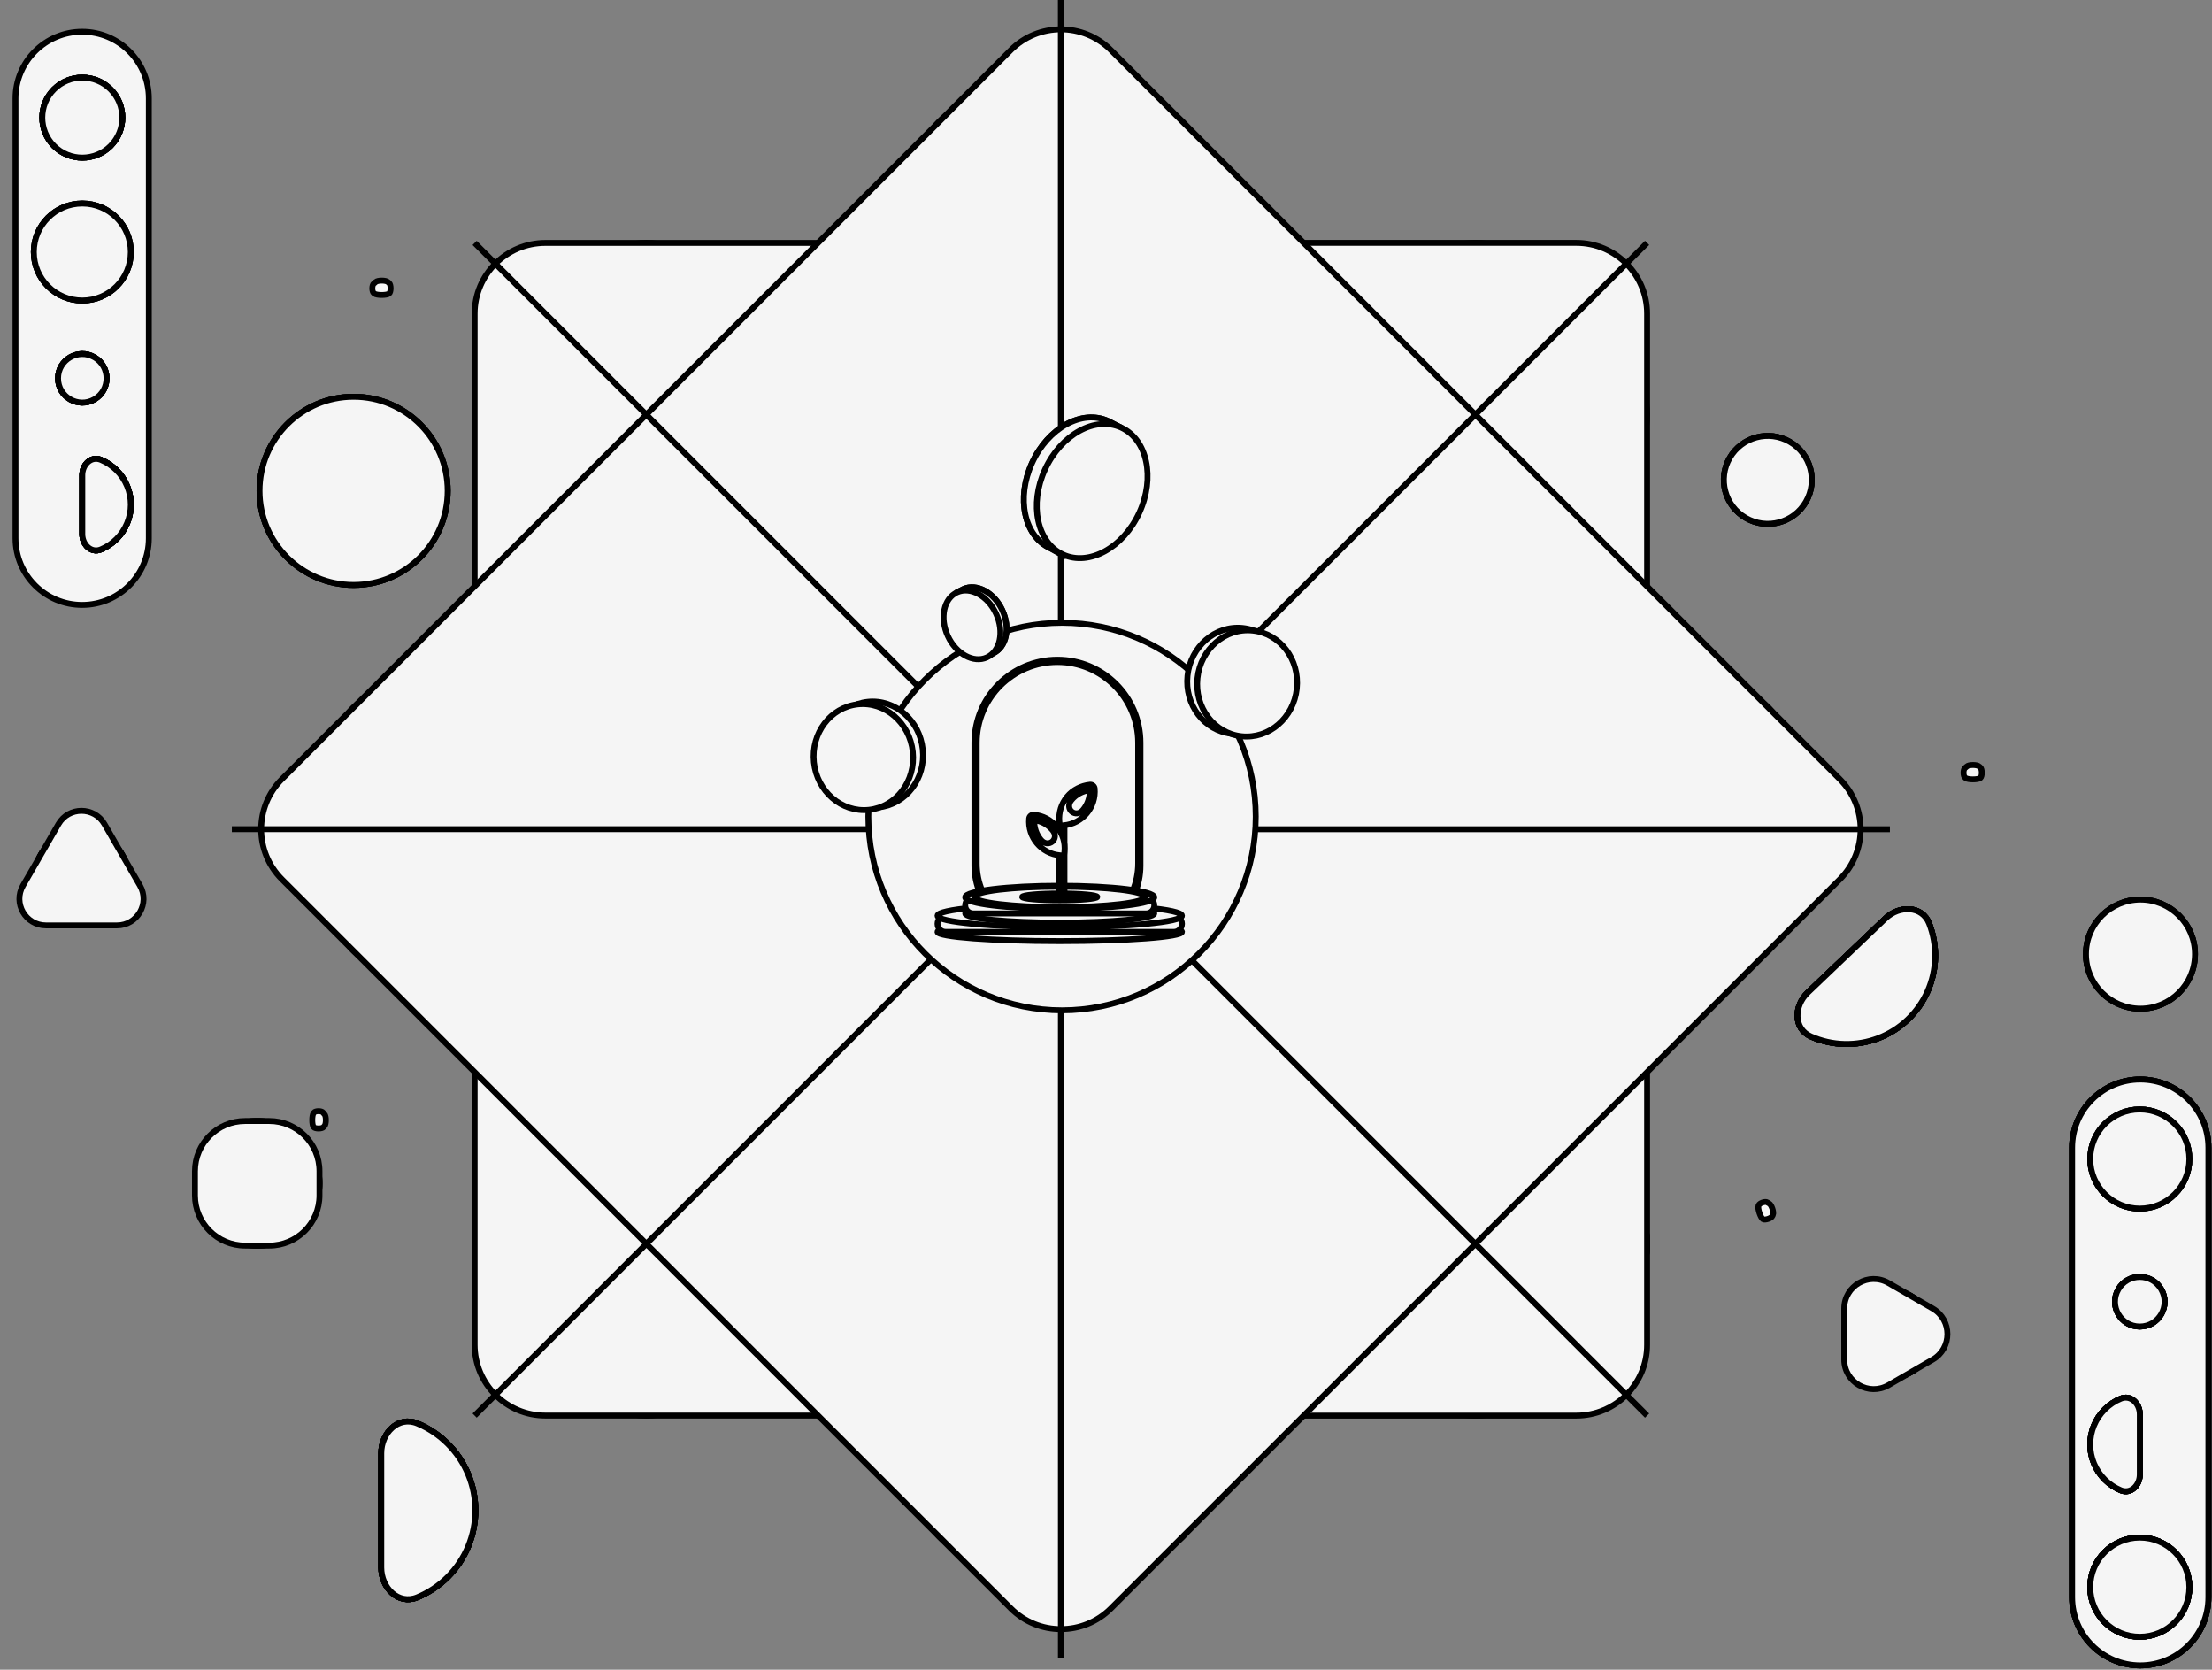 <svg xmlns="http://www.w3.org/2000/svg" width="750" height="566" fill="none" viewBox="0 0 750 566"><rect x="0" y="0" width="750" height="566" fill="#808080" stroke="none"/><path fill="#F5F5F5" stroke="#000" stroke-linejoin="round" stroke-width="2" d="M725.747 341.913C735.955 341.913 744.231 333.637 744.231 323.428C744.231 313.22 735.955 304.944 725.747 304.944C715.538 304.944 707.262 313.22 707.262 323.428C707.262 333.637 715.538 341.913 725.747 341.913Z"/><path fill="#F5F5F5" stroke="#000" stroke-linejoin="round" stroke-width="2" d="M725.747 341.913C735.955 341.913 744.231 333.637 744.231 323.428C744.231 313.22 735.955 304.944 725.747 304.944C715.538 304.944 707.262 313.22 707.262 323.428C707.262 333.637 715.538 341.913 725.747 341.913Z"/><path fill="#F5F5F5" stroke="#000" stroke-linejoin="round" stroke-width="2" d="M725.747 341.913C735.955 341.913 744.231 333.637 744.231 323.428C744.231 313.22 735.955 304.944 725.747 304.944C715.538 304.944 707.262 313.22 707.262 323.428C707.262 333.637 715.538 341.913 725.747 341.913Z"/><path fill="#F5F5F5" stroke="#000" stroke-linejoin="round" stroke-width="2" d="M639.305 311.321C644.011 306.83 651.751 307.002 654.099 313.069C655.52 316.743 656.205 320.66 656.113 324.598C656.021 328.536 655.154 332.417 653.562 336.02C651.97 339.623 649.684 342.876 646.833 345.595C643.984 348.315 640.626 350.446 636.953 351.868C633.28 353.289 629.362 353.974 625.425 353.882C621.487 353.79 617.605 352.923 614.004 351.33C608.054 348.701 608.243 340.961 612.949 336.47L626.127 323.896L639.305 311.321Z"/><path fill="#F5F5F5" stroke="#000" stroke-linejoin="round" stroke-width="2" d="M639.305 311.321C644.011 306.83 651.751 307.002 654.099 313.069C655.52 316.743 656.205 320.66 656.113 324.598C656.021 328.536 655.154 332.417 653.562 336.02C651.97 339.623 649.684 342.876 646.833 345.595C643.984 348.315 640.626 350.446 636.953 351.868C633.28 353.289 629.362 353.974 625.425 353.882C621.487 353.79 617.605 352.923 614.004 351.33C608.054 348.701 608.243 340.961 612.949 336.47L626.127 323.896L639.305 311.321Z"/><path fill="#F5F5F5" stroke="#000" stroke-linejoin="round" stroke-width="2" d="M639.305 311.321C644.011 306.83 651.751 307.002 654.099 313.069C655.52 316.743 656.205 320.66 656.113 324.598C656.021 328.536 655.154 332.417 653.562 336.02C651.97 339.623 649.684 342.876 646.833 345.595C643.984 348.315 640.626 350.446 636.953 351.868C633.28 353.289 629.362 353.974 625.425 353.882C621.487 353.79 617.605 352.923 614.004 351.33C608.054 348.701 608.243 340.961 612.949 336.47L626.127 323.896L639.305 311.321Z"/><path fill="#F5F5F5" stroke="#000" stroke-linejoin="round" stroke-width="2" d="M639.305 311.321C644.011 306.83 651.751 307.002 654.099 313.069C655.52 316.743 656.205 320.66 656.113 324.598C656.021 328.536 655.154 332.417 653.562 336.02C651.97 339.623 649.684 342.876 646.833 345.595C643.984 348.315 640.626 350.446 636.953 351.868C633.28 353.289 629.362 353.974 625.425 353.882C621.487 353.79 617.605 352.923 614.004 351.33C608.054 348.701 608.243 340.961 612.949 336.47L626.127 323.896L639.305 311.321Z"/><path fill="#F5F5F5" stroke="#000" stroke-linejoin="round" stroke-width="2" d="M639.305 311.321C644.011 306.83 651.751 307.002 654.099 313.069C655.52 316.743 656.205 320.66 656.113 324.598C656.021 328.536 655.154 332.417 653.562 336.02C651.97 339.623 649.684 342.876 646.833 345.595C643.984 348.315 640.626 350.446 636.953 351.868C633.28 353.289 629.362 353.974 625.425 353.882C621.487 353.79 617.605 352.923 614.004 351.33C608.054 348.701 608.243 340.961 612.949 336.47L626.127 323.896L639.305 311.321Z"/><path fill="#F5F5F5" stroke="#000" stroke-linejoin="round" stroke-width="2" d="M639.305 311.321C644.011 306.83 651.751 307.002 654.099 313.069C655.52 316.743 656.205 320.66 656.113 324.598C656.021 328.536 655.154 332.417 653.562 336.02C651.97 339.623 649.684 342.876 646.833 345.595C643.984 348.315 640.626 350.446 636.953 351.868C633.28 353.289 629.362 353.974 625.425 353.882C621.487 353.79 617.605 352.923 614.004 351.33C608.054 348.701 608.243 340.961 612.949 336.47L626.127 323.896L639.305 311.321Z"/><path fill="#F5F5F5" stroke="#000" stroke-linejoin="round" stroke-width="2" d="M591.936 175.574C599.064 179.689 608.179 177.247 612.294 170.119C616.41 162.991 613.967 153.877 606.839 149.761C599.711 145.646 590.597 148.088 586.481 155.216C582.366 162.344 584.808 171.459 591.936 175.574Z"/><path fill="#F5F5F5" stroke="#000" stroke-linejoin="round" stroke-width="2" d="M591.936 175.574C599.064 179.689 608.179 177.247 612.294 170.119C616.41 162.991 613.967 153.877 606.839 149.761C599.711 145.646 590.597 148.088 586.481 155.216C582.366 162.344 584.808 171.459 591.936 175.574Z"/><path fill="#F5F5F5" stroke="#000" stroke-linejoin="round" stroke-width="2" d="M591.936 175.574C599.064 179.689 608.179 177.247 612.294 170.119C616.41 162.991 613.967 153.877 606.839 149.761C599.711 145.646 590.597 148.088 586.481 155.216C582.366 162.344 584.808 171.459 591.936 175.574Z"/><path fill="#F5F5F5" stroke="#000" stroke-linejoin="round" stroke-width="2" d="M647.798 439.237C657.796 445.009 657.796 459.44 647.798 465.212C637.8 470.984 625.303 463.769 625.303 452.224C625.303 440.68 637.8 433.465 647.798 439.237Z"/><path fill="#F5F5F5" stroke="#000" stroke-linejoin="round" stroke-width="2" d="M647.798 439.237C657.796 445.009 657.796 459.44 647.798 465.212C637.8 470.984 625.303 463.769 625.303 452.224C625.303 440.68 637.8 433.465 647.798 439.237Z"/><path fill="#F5F5F5" stroke="#000" stroke-linejoin="round" stroke-width="2" d="M647.798 439.237C657.796 445.009 657.796 459.44 647.798 465.212C637.8 470.984 625.303 463.769 625.303 452.224C625.303 440.68 637.8 433.465 647.798 439.237Z"/><path fill="#F5F5F5" stroke="#000" stroke-linejoin="round" stroke-width="2" d="M655.293 443.564C661.96 447.413 661.96 457.036 655.293 460.885L640.303 469.539C633.636 473.388 625.303 468.577 625.303 460.879V443.57C625.303 435.872 633.636 431.061 640.303 434.91L655.293 443.564Z"/><path fill="#F5F5F5" stroke="#000" stroke-linejoin="round" stroke-width="2" d="M50.461 182.449V33.363C50.461 20.879 40.34 10.759 27.856 10.759C15.372 10.759 5.252 20.879 5.252 33.363V182.449C5.252 194.932 15.372 205.053 27.856 205.053C40.34 205.053 50.461 194.932 50.461 182.449Z"/><path fill="#F5F5F5" stroke="#000" stroke-linejoin="round" stroke-width="2" d="M18.312 30.28C13.015 35.577 13.015 44.165 18.312 49.462C23.609 54.759 32.197 54.759 37.494 49.462C42.791 44.165 42.791 35.577 37.494 30.28C32.197 24.983 23.609 24.983 18.312 30.28Z"/><path fill="#F5F5F5" stroke="#000" stroke-linejoin="round" stroke-width="2" d="M18.312 30.28C13.015 35.577 13.015 44.165 18.312 49.462C23.609 54.759 32.197 54.759 37.494 49.462C42.791 44.165 42.791 35.577 37.494 30.28C32.197 24.983 23.609 24.983 18.312 30.28Z"/><path fill="#F5F5F5" stroke="#000" stroke-linejoin="round" stroke-width="2" d="M18.312 30.28C13.015 35.577 13.015 44.165 18.312 49.462C23.609 54.759 32.197 54.759 37.494 49.462C42.791 44.165 42.791 35.577 37.494 30.28C32.197 24.983 23.609 24.983 18.312 30.28Z"/><path fill="#F5F5F5" stroke="#000" stroke-linejoin="round" stroke-width="2" d="M18.312 30.28C13.015 35.577 13.015 44.165 18.312 49.462C23.609 54.759 32.197 54.759 37.494 49.462C42.791 44.165 42.791 35.577 37.494 30.28C32.197 24.983 23.609 24.983 18.312 30.28Z"/><path fill="#F5F5F5" stroke="#000" stroke-linejoin="round" stroke-width="2" d="M27.904 101.868C36.984 101.868 44.346 94.506 44.346 85.425C44.346 76.344 36.984 68.982 27.904 68.982C18.823 68.982 11.461 76.344 11.461 85.425C11.461 94.506 18.823 101.868 27.904 101.868Z"/><path fill="#F5F5F5" stroke="#000" stroke-linejoin="round" stroke-width="2" d="M27.904 101.868C36.984 101.868 44.346 94.506 44.346 85.425C44.346 76.344 36.984 68.982 27.904 68.982C18.823 68.982 11.461 76.344 11.461 85.425C11.461 94.506 18.823 101.868 27.904 101.868Z"/><path fill="#F5F5F5" stroke="#000" stroke-linejoin="round" stroke-width="2" d="M27.904 101.868C36.984 101.868 44.346 94.506 44.346 85.425C44.346 76.344 36.984 68.982 27.904 68.982C18.823 68.982 11.461 76.344 11.461 85.425C11.461 94.506 18.823 101.868 27.904 101.868Z"/><path fill="#F5F5F5" stroke="#000" stroke-linejoin="round" stroke-width="2" d="M32.014 121.122C37.495 124.286 37.495 132.197 32.014 135.361C26.533 138.525 19.682 134.57 19.682 128.241C19.682 121.913 26.533 117.957 32.014 121.122Z"/><path fill="#F5F5F5" stroke="#000" stroke-linejoin="round" stroke-width="2" d="M32.014 121.122C37.495 124.286 37.495 132.197 32.014 135.361C26.533 138.525 19.682 134.57 19.682 128.241C19.682 121.913 26.533 117.957 32.014 121.122Z"/><path fill="#F5F5F5" stroke="#000" stroke-linejoin="round" stroke-width="2" d="M32.014 121.122C37.495 124.286 37.495 132.197 32.014 135.361C26.533 138.525 19.682 134.57 19.682 128.241C19.682 121.913 26.533 117.957 32.014 121.122Z"/><path fill="#F5F5F5" stroke="#000" stroke-linejoin="round" stroke-width="2" d="M32.014 121.122C37.495 124.286 37.495 132.197 32.014 135.361C26.533 138.525 19.682 134.57 19.682 128.241C19.682 121.913 26.533 117.957 32.014 121.122Z"/><path fill="#F5F5F5" stroke="#000" stroke-linejoin="round" stroke-width="2" d="M27.904 161.072C27.904 157.506 30.902 154.502 34.196 155.868C36.191 156.694 38.004 157.904 39.531 159.432C41.057 160.958 42.269 162.771 43.095 164.766C43.921 166.761 44.346 168.899 44.346 171.059C44.346 173.217 43.921 175.356 43.095 177.35C42.269 179.345 41.057 181.158 39.531 182.684C38.004 184.212 36.191 185.422 34.196 186.25C30.901 187.613 27.904 184.61 27.904 181.044V171.059V161.072Z"/><path fill="#F5F5F5" stroke="#000" stroke-linejoin="round" stroke-width="2" d="M27.904 161.072C27.904 157.506 30.902 154.502 34.196 155.868C36.191 156.694 38.004 157.904 39.531 159.432C41.057 160.958 42.269 162.771 43.095 164.766C43.921 166.761 44.346 168.899 44.346 171.059C44.346 173.217 43.921 175.356 43.095 177.35C42.269 179.345 41.057 181.158 39.531 182.684C38.004 184.212 36.191 185.422 34.196 186.25C30.901 187.613 27.904 184.61 27.904 181.044V171.059V161.072Z"/><path fill="#F5F5F5" stroke="#000" stroke-linejoin="round" stroke-width="2" d="M27.904 161.072C27.904 157.506 30.902 154.502 34.196 155.868C36.191 156.694 38.004 157.904 39.531 159.432C41.057 160.958 42.269 162.771 43.095 164.766C43.921 166.761 44.346 168.899 44.346 171.059C44.346 173.217 43.921 175.356 43.095 177.35C42.269 179.345 41.057 181.158 39.531 182.684C38.004 184.212 36.191 185.422 34.196 186.25C30.901 187.613 27.904 184.61 27.904 181.044V171.059V161.072Z"/><path fill="#F5F5F5" stroke="#000" stroke-linejoin="round" stroke-width="2" d="M27.904 161.072C27.904 157.506 30.902 154.502 34.196 155.868C36.191 156.694 38.004 157.904 39.531 159.432C41.057 160.958 42.269 162.771 43.095 164.766C43.921 166.761 44.346 168.899 44.346 171.059C44.346 173.217 43.921 175.356 43.095 177.35C42.269 179.345 41.057 181.158 39.531 182.684C38.004 184.212 36.191 185.422 34.196 186.25C30.901 187.613 27.904 184.61 27.904 181.044V171.059V161.072Z"/><path fill="#F5F5F5" stroke="#000" stroke-linejoin="round" stroke-width="2" d="M27.904 161.072C27.904 157.506 30.902 154.502 34.196 155.868C36.191 156.694 38.004 157.904 39.531 159.432C41.057 160.958 42.269 162.771 43.095 164.766C43.921 166.761 44.346 168.899 44.346 171.059C44.346 173.217 43.921 175.356 43.095 177.35C42.269 179.345 41.057 181.158 39.531 182.684C38.004 184.212 36.191 185.422 34.196 186.25C30.901 187.613 27.904 184.61 27.904 181.044V171.059V161.072Z"/><path fill="#F5F5F5" stroke="#000" stroke-linejoin="round" stroke-width="2" d="M27.904 161.072C27.904 157.506 30.902 154.502 34.196 155.868C36.191 156.694 38.004 157.904 39.531 159.432C41.057 160.958 42.269 162.771 43.095 164.766C43.921 166.761 44.346 168.899 44.346 171.059C44.346 173.217 43.921 175.356 43.095 177.35C42.269 179.345 41.057 181.158 39.531 182.684C38.004 184.212 36.191 185.422 34.196 186.25C30.901 187.613 27.904 184.61 27.904 181.044V171.059V161.072Z"/><path fill="#F5F5F5" stroke="#000" stroke-linejoin="round" stroke-width="2" d="M702.571 541.434V389.04C702.571 376.279 712.915 365.935 725.676 365.935C738.437 365.935 748.781 376.279 748.781 389.04V541.434C748.781 554.194 738.437 564.539 725.676 564.539C712.915 564.539 702.571 554.194 702.571 541.434Z"/><path fill="#F5F5F5" stroke="#000" stroke-linejoin="round" stroke-width="2" d="M702.571 541.434V389.04C702.571 376.279 712.915 365.935 725.676 365.935C738.437 365.935 748.781 376.279 748.781 389.04V541.434C748.781 554.194 738.437 564.539 725.676 564.539C712.915 564.539 702.571 554.194 702.571 541.434Z"/><path fill="#F5F5F5" stroke="#000" stroke-linejoin="round" stroke-width="2" d="M702.571 541.434V389.04C702.571 376.279 712.915 365.935 725.676 365.935C738.437 365.935 748.781 376.279 748.781 389.04V541.434C748.781 554.194 738.437 564.539 725.676 564.539C712.915 564.539 702.571 554.194 702.571 541.434Z"/><path fill="#F5F5F5" stroke="#000" stroke-linejoin="round" stroke-width="2" d="M702.571 541.434V389.04C702.571 376.279 712.915 365.935 725.676 365.935C738.437 365.935 748.781 376.279 748.781 389.04V541.434C748.781 554.194 738.437 564.539 725.676 564.539C712.915 564.539 702.571 554.194 702.571 541.434Z"/><path fill="#F5F5F5" stroke="#000" stroke-linejoin="round" stroke-width="2" d="M742.323 392.889C742.323 402.172 734.798 409.697 725.516 409.697C716.233 409.697 708.709 402.172 708.709 392.889C708.709 383.607 716.233 376.082 725.516 376.082C734.798 376.082 742.323 383.607 742.323 392.889Z"/><path fill="#F5F5F5" stroke="#000" stroke-linejoin="round" stroke-width="2" d="M742.323 392.889C742.323 402.172 734.798 409.697 725.516 409.697C716.233 409.697 708.709 402.172 708.709 392.889C708.709 383.607 716.233 376.082 725.516 376.082C734.798 376.082 742.323 383.607 742.323 392.889Z"/><path fill="#F5F5F5" stroke="#000" stroke-linejoin="round" stroke-width="2" d="M742.323 392.889C742.323 402.172 734.798 409.697 725.516 409.697C716.233 409.697 708.709 402.172 708.709 392.889C708.709 383.607 716.233 376.082 725.516 376.082C734.798 376.082 742.323 383.607 742.323 392.889Z"/><path fill="#F5F5F5" stroke="#000" stroke-linejoin="round" stroke-width="2" d="M732.793 437.066C729.558 431.464 721.472 431.464 718.238 437.066C715.003 442.669 719.046 449.671 725.515 449.671C731.984 449.671 736.027 442.668 732.793 437.066Z"/><path fill="#F5F5F5" stroke="#000" stroke-linejoin="round" stroke-width="2" d="M732.793 437.066C729.558 431.464 721.472 431.464 718.238 437.066C715.003 442.669 719.046 449.671 725.515 449.671C731.984 449.671 736.027 442.668 732.793 437.066Z"/><path fill="#F5F5F5" stroke="#000" stroke-linejoin="round" stroke-width="2" d="M732.793 437.066C729.558 431.464 721.472 431.464 718.238 437.066C715.003 442.669 719.046 449.671 725.515 449.671C731.984 449.671 736.027 442.668 732.793 437.066Z"/><path fill="#F5F5F5" stroke="#000" stroke-linejoin="round" stroke-width="2" d="M732.793 437.066C729.558 431.464 721.472 431.464 718.238 437.066C715.003 442.669 719.046 449.671 725.515 449.671C731.984 449.671 736.027 442.668 732.793 437.066Z"/><path fill="#F5F5F5" stroke="#000" stroke-linejoin="round" stroke-width="2" d="M725.515 479.44C725.515 475.795 722.451 472.725 719.083 474.119C717.044 474.965 715.193 476.202 713.632 477.763C712.071 479.324 710.833 481.177 709.988 483.216C709.144 485.255 708.709 487.442 708.709 489.648C708.709 491.855 709.144 494.041 709.988 496.08C710.833 498.119 712.071 499.972 713.632 501.533C715.193 503.094 717.044 504.331 719.083 505.175C722.45 506.572 725.515 503.501 725.515 499.855V489.648V479.44Z"/><path fill="#F5F5F5" stroke="#000" stroke-linejoin="round" stroke-width="2" d="M725.515 479.44C725.515 475.795 722.451 472.725 719.083 474.119C717.044 474.965 715.193 476.202 713.632 477.763C712.071 479.324 710.833 481.177 709.988 483.216C709.144 485.255 708.709 487.442 708.709 489.648C708.709 491.855 709.144 494.041 709.988 496.08C710.833 498.119 712.071 499.972 713.632 501.533C715.193 503.094 717.044 504.331 719.083 505.175C722.45 506.572 725.515 503.501 725.515 499.855V489.648V479.44Z"/><path fill="#F5F5F5" stroke="#000" stroke-linejoin="round" stroke-width="2" d="M725.515 479.44C725.515 475.795 722.451 472.725 719.083 474.119C717.044 474.965 715.193 476.202 713.632 477.763C712.071 479.324 710.833 481.177 709.988 483.216C709.144 485.255 708.709 487.442 708.709 489.648C708.709 491.855 709.144 494.041 709.988 496.08C710.833 498.119 712.071 499.972 713.632 501.533C715.193 503.094 717.044 504.331 719.083 505.175C722.45 506.572 725.515 503.501 725.515 499.855V489.648V479.44Z"/><path fill="#F5F5F5" stroke="#000" stroke-linejoin="round" stroke-width="2" d="M725.515 479.44C725.515 475.795 722.451 472.725 719.083 474.119C717.044 474.965 715.193 476.202 713.632 477.763C712.071 479.324 710.833 481.177 709.988 483.216C709.144 485.255 708.709 487.442 708.709 489.648C708.709 491.855 709.144 494.041 709.988 496.08C710.833 498.119 712.071 499.972 713.632 501.533C715.193 503.094 717.044 504.331 719.083 505.175C722.45 506.572 725.515 503.501 725.515 499.855V489.648V479.44Z"/><path fill="#F5F5F5" stroke="#000" stroke-linejoin="round" stroke-width="2" d="M725.515 479.44C725.515 475.795 722.451 472.725 719.083 474.119C717.044 474.965 715.193 476.202 713.632 477.763C712.071 479.324 710.833 481.177 709.988 483.216C709.144 485.255 708.709 487.442 708.709 489.648C708.709 491.855 709.144 494.041 709.988 496.08C710.833 498.119 712.071 499.972 713.632 501.533C715.193 503.094 717.044 504.331 719.083 505.175C722.45 506.572 725.515 503.501 725.515 499.855V489.648V479.44Z"/><path fill="#F5F5F5" stroke="#000" stroke-linejoin="round" stroke-width="2" d="M725.515 554.834C716.233 554.834 708.708 547.309 708.708 538.027C708.708 528.744 716.233 521.219 725.515 521.219C734.797 521.219 742.322 528.744 742.322 538.027C742.322 547.309 734.797 554.834 725.515 554.834Z"/><path fill="#F5F5F5" stroke="#000" stroke-linejoin="round" stroke-width="2" d="M725.515 554.834C716.233 554.834 708.708 547.309 708.708 538.027C708.708 528.744 716.233 521.219 725.515 521.219C734.797 521.219 742.322 528.744 742.322 538.027C742.322 547.309 734.797 554.834 725.515 554.834Z"/><path fill="#F5F5F5" stroke="#000" stroke-linejoin="round" stroke-width="2" d="M725.515 554.834C716.233 554.834 708.708 547.309 708.708 538.027C708.708 528.744 716.233 521.219 725.515 521.219C734.797 521.219 742.322 528.744 742.322 538.027C742.322 547.309 734.797 554.834 725.515 554.834Z"/><path fill="#F5F5F5" stroke="#000" stroke-linejoin="round" stroke-width="2" d="M725.515 554.834C716.233 554.834 708.708 547.309 708.708 538.027C708.708 528.744 716.233 521.219 725.515 521.219C734.797 521.219 742.322 528.744 742.322 538.027C742.322 547.309 734.797 554.834 725.515 554.834Z"/><path fill="#F5F5F5" stroke="#000" stroke-linejoin="round" stroke-width="2" d="M725.515 554.834C716.233 554.834 708.708 547.309 708.708 538.027C708.708 528.744 716.233 521.219 725.515 521.219C734.797 521.219 742.322 528.744 742.322 538.027C742.322 547.309 734.797 554.834 725.515 554.834Z"/><path fill="#F5F5F5" stroke="#000" stroke-linejoin="round" stroke-width="2" d="M119.889 198.285C137.505 198.285 151.785 184.004 151.785 166.388C151.785 148.772 137.505 134.492 119.889 134.492C102.273 134.492 87.993 148.772 87.993 166.388C87.993 184.004 102.273 198.285 119.889 198.285Z"/><path fill="#F5F5F5" stroke="#000" stroke-linejoin="round" stroke-width="2" d="M119.889 198.285C137.505 198.285 151.785 184.004 151.785 166.388C151.785 148.772 137.505 134.492 119.889 134.492C102.273 134.492 87.993 148.772 87.993 166.388C87.993 184.004 102.273 198.285 119.889 198.285Z"/><path fill="#F5F5F5" stroke="#000" stroke-linejoin="round" stroke-width="2" d="M119.889 198.285C137.505 198.285 151.785 184.004 151.785 166.388C151.785 148.772 137.505 134.492 119.889 134.492C102.273 134.492 87.993 148.772 87.993 166.388C87.993 184.004 102.273 198.285 119.889 198.285Z"/><path fill="#F5F5F5" stroke="#000" stroke-linejoin="round" stroke-width="2" d="M129.272 492.617C129.272 485.7 135.087 479.874 141.478 482.521C145.348 484.124 148.864 486.473 151.825 489.435C154.787 492.396 157.136 495.912 158.739 499.782C160.342 503.653 161.168 507.8 161.168 511.989C161.168 516.177 160.342 520.325 158.739 524.195C157.136 528.065 154.787 531.581 151.825 534.543C148.864 537.505 145.348 539.853 141.478 541.456C135.086 544.103 129.271 538.277 129.271 531.358L129.272 511.989V492.617Z"/><path fill="#F5F5F5" stroke="#000" stroke-linejoin="round" stroke-width="2" d="M129.272 492.617C129.272 485.7 135.087 479.874 141.478 482.521C145.348 484.124 148.864 486.473 151.825 489.435C154.787 492.396 157.136 495.912 158.739 499.782C160.342 503.653 161.168 507.8 161.168 511.989C161.168 516.177 160.342 520.325 158.739 524.195C157.136 528.065 154.787 531.581 151.825 534.543C148.864 537.505 145.348 539.853 141.478 541.456C135.086 544.103 129.271 538.277 129.271 531.358L129.272 511.989V492.617Z"/><path fill="#F5F5F5" stroke="#000" stroke-linejoin="round" stroke-width="2" d="M129.272 492.617C129.272 485.7 135.087 479.874 141.478 482.521C145.348 484.124 148.864 486.473 151.825 489.435C154.787 492.396 157.136 495.912 158.739 499.782C160.342 503.653 161.168 507.8 161.168 511.989C161.168 516.177 160.342 520.325 158.739 524.195C157.136 528.065 154.787 531.581 151.825 534.543C148.864 537.505 145.348 539.853 141.478 541.456C135.086 544.103 129.271 538.277 129.271 531.358L129.272 511.989V492.617Z"/><path fill="#F5F5F5" stroke="#000" stroke-linejoin="round" stroke-width="2" d="M129.272 492.617C129.272 485.7 135.087 479.874 141.478 482.521C145.348 484.124 148.864 486.473 151.825 489.435C154.787 492.396 157.136 495.912 158.739 499.782C160.342 503.653 161.168 507.8 161.168 511.989C161.168 516.177 160.342 520.325 158.739 524.195C157.136 528.065 154.787 531.581 151.825 534.543C148.864 537.505 145.348 539.853 141.478 541.456C135.086 544.103 129.271 538.277 129.271 531.358L129.272 511.989V492.617Z"/><path fill="#F5F5F5" stroke="#000" stroke-linejoin="round" stroke-width="2" d="M129.272 492.617C129.272 485.7 135.087 479.874 141.478 482.521C145.348 484.124 148.864 486.473 151.825 489.435C154.787 492.396 157.136 495.912 158.739 499.782C160.342 503.653 161.168 507.8 161.168 511.989C161.168 516.177 160.342 520.325 158.739 524.195C157.136 528.065 154.787 531.581 151.825 534.543C148.864 537.505 145.348 539.853 141.478 541.456C135.086 544.103 129.271 538.277 129.271 531.358L129.272 511.989V492.617Z"/><path fill="#F5F5F5" stroke="#000" stroke-linejoin="round" stroke-width="2" d="M129.272 492.617C129.272 485.7 135.087 479.874 141.478 482.521C145.348 484.124 148.864 486.473 151.825 489.435C154.787 492.396 157.136 495.912 158.739 499.782C160.342 503.653 161.168 507.8 161.168 511.989C161.168 516.177 160.342 520.325 158.739 524.195C157.136 528.065 154.787 531.581 151.825 534.543C148.864 537.505 145.348 539.853 141.478 541.456C135.086 544.103 129.271 538.277 129.271 531.358L129.272 511.989V492.617Z"/><path fill="#F5F5F5" stroke="#000" stroke-linejoin="round" stroke-width="2" d="M66.098 401.119C66.098 412.779 75.55 422.231 87.21 422.231C98.869 422.231 108.321 412.779 108.321 401.119C108.321 389.46 98.869 380.008 87.21 380.008C75.55 380.008 66.098 389.46 66.098 401.119Z"/><path fill="#F5F5F5" stroke="#000" stroke-linejoin="round" stroke-width="2" d="M66.098 401.119C66.098 412.779 75.55 422.231 87.21 422.231C98.869 422.231 108.321 412.779 108.321 401.119C108.321 389.46 98.869 380.008 87.21 380.008C75.55 380.008 66.098 389.46 66.098 401.119Z"/><path fill="#F5F5F5" stroke="#000" stroke-linejoin="round" stroke-width="2" d="M91.321 380.008H83.098C73.709 380.008 66.098 387.619 66.098 397.008V405.231C66.098 414.619 73.709 422.231 83.098 422.231H91.321C100.71 422.231 108.321 414.619 108.321 405.231V397.008C108.321 387.619 100.71 380.008 91.321 380.008Z"/><path fill="#F5F5F5" stroke="#000" stroke-linejoin="round" stroke-width="2" d="M13.812 289.772C19.95 279.14 35.296 279.14 41.435 289.772C47.573 300.405 39.9 313.695 27.623 313.695C15.346 313.695 7.673 300.405 13.812 289.772Z"/><path fill="#F5F5F5" stroke="#000" stroke-linejoin="round" stroke-width="2" d="M13.812 289.772C19.95 279.14 35.296 279.14 41.435 289.772C47.573 300.405 39.9 313.695 27.623 313.695C15.346 313.695 7.673 300.405 13.812 289.772Z"/><path fill="#F5F5F5" stroke="#000" stroke-linejoin="round" stroke-width="2" d="M13.812 289.772C19.95 279.14 35.296 279.14 41.435 289.772C47.573 300.405 39.9 313.695 27.623 313.695C15.346 313.695 7.673 300.405 13.812 289.772Z"/><path fill="#F5F5F5" stroke="#000" stroke-linejoin="round" stroke-width="2" d="M19.829 279.35C23.293 273.35 31.953 273.35 35.417 279.35L47.452 300.195C50.916 306.195 46.586 313.695 39.658 313.695H15.588C8.66 313.695 4.33 306.195 7.794 300.195L19.829 279.35Z"/><path fill="#F5F5F5" stroke="#000" stroke-linejoin="round" stroke-width="2" d="M160.932 305.194C160.932 326.576 134.888 337.364 119.769 322.244C104.65 307.125 115.437 281.082 136.819 281.082C150.074 281.082 160.931 291.939 160.932 305.194Z"/><path fill="#F5F5F5" stroke="#000" stroke-linejoin="round" stroke-width="2" d="M517.293 438.704C532.412 453.823 521.622 479.875 500.24 479.875C478.858 479.875 468.067 453.824 483.186 438.705C492.559 429.332 507.92 429.332 517.293 438.704Z"/><path fill="#F5F5F5" stroke="#000" stroke-linejoin="round" stroke-width="2" d="M400.852 41.162C415.971 56.281 405.184 82.325 383.802 82.325C370.547 82.325 359.689 71.468 359.689 58.213C359.689 36.831 385.733 26.043 400.852 41.162Z"/><path fill="#F5F5F5" stroke="#000" stroke-linejoin="round" stroke-width="2" d="M202.102 404.579C211.475 413.952 211.475 429.314 202.103 438.687C186.983 453.806 160.931 443.015 160.931 421.633C160.931 400.252 186.983 389.46 202.102 404.579Z"/><path fill="#F5F5F5" stroke="#000" stroke-linejoin="round" stroke-width="2" d="M202.102 404.579C211.475 413.952 211.475 429.314 202.103 438.687C186.983 453.806 160.931 443.015 160.931 421.633C160.931 400.252 186.983 389.46 202.102 404.579Z"/><path fill="#F5F5F5" stroke="#000" stroke-linejoin="round" stroke-width="2" d="M202.102 404.579C211.475 413.952 211.475 429.314 202.103 438.687C186.983 453.806 160.931 443.015 160.931 421.633C160.931 400.252 186.983 389.46 202.102 404.579Z"/><path fill="#F5F5F5" stroke="#000" stroke-linejoin="round" stroke-width="2" d="M202.102 404.579C211.475 413.952 211.475 429.314 202.103 438.687C186.983 453.806 160.931 443.015 160.931 421.633C160.931 400.252 186.983 389.46 202.102 404.579Z"/><path fill="#F5F5F5" stroke="#000" stroke-linejoin="round" stroke-width="2" d="M202.102 404.579C211.475 413.952 211.475 429.314 202.103 438.687C186.983 453.806 160.931 443.015 160.931 421.633C160.931 400.252 186.983 389.46 202.102 404.579Z"/><path fill="#F5F5F5" stroke="#000" stroke-linejoin="round" stroke-width="2" d="M202.102 404.579C211.475 413.952 211.475 429.314 202.103 438.687C186.983 453.806 160.931 443.015 160.931 421.633C160.931 400.252 186.983 389.46 202.102 404.579Z"/><path fill="#F5F5F5" stroke="#000" stroke-linejoin="round" stroke-width="2" d="M236.211 438.687C251.329 453.807 240.538 479.859 219.157 479.859C197.775 479.859 186.984 453.807 202.103 438.687C211.475 429.315 226.838 429.315 236.211 438.687Z"/><path fill="#F5F5F5" stroke="#000" stroke-linejoin="round" stroke-width="2" d="M359.689 58.217C359.689 71.47 348.833 82.328 335.58 82.331C314.196 82.336 303.403 56.287 318.524 41.166C333.643 26.047 359.689 36.835 359.689 58.217Z"/><path fill="#F5F5F5" stroke="#000" stroke-linejoin="round" stroke-width="2" d="M359.689 58.217C359.689 71.47 348.833 82.328 335.58 82.331C314.196 82.336 303.403 56.287 318.524 41.166C333.643 26.047 359.689 36.835 359.689 58.217Z"/><path fill="#F5F5F5" stroke="#000" stroke-linejoin="round" stroke-width="2" d="M558.466 421.65C558.466 443.031 532.414 453.823 517.294 438.704C507.922 429.331 507.922 413.969 517.294 404.596C532.413 389.477 558.466 400.268 558.466 421.65Z"/><path fill="#F5F5F5" stroke="#000" stroke-linejoin="round" stroke-width="2" d="M558.466 421.65C558.466 443.031 532.414 453.823 517.294 438.704C507.922 429.331 507.922 413.969 517.294 404.596C532.413 389.477 558.466 400.268 558.466 421.65Z"/><path fill="#F5F5F5" stroke="#000" stroke-linejoin="round" stroke-width="2" d="M558.466 421.65C558.466 443.031 532.414 453.823 517.294 438.704C507.922 429.331 507.922 413.969 517.294 404.596C532.413 389.477 558.466 400.268 558.466 421.65Z"/><path fill="#F5F5F5" stroke="#000" stroke-linejoin="round" stroke-width="2" d="M558.466 421.65C558.466 443.031 532.414 453.823 517.294 438.704C507.922 429.331 507.922 413.969 517.294 404.596C532.413 389.477 558.466 400.268 558.466 421.65Z"/><path fill="#F5F5F5" stroke="#000" stroke-linejoin="round" stroke-width="2" d="M558.466 421.65C558.466 443.031 532.414 453.823 517.294 438.704C507.922 429.331 507.922 413.969 517.294 404.596C532.413 389.477 558.466 400.268 558.466 421.65Z"/><path fill="#F5F5F5" stroke="#000" stroke-linejoin="round" stroke-width="2" d="M558.466 421.65C558.466 443.031 532.414 453.823 517.294 438.704C507.922 429.331 507.922 413.969 517.294 404.596C532.413 389.477 558.466 400.268 558.466 421.65Z"/><path fill="#F5F5F5" stroke="#000" stroke-linejoin="round" stroke-width="2" d="M558.466 140.549C558.466 161.93 532.414 172.721 517.295 157.603C507.922 148.23 507.922 132.867 517.295 123.495C532.414 108.376 558.466 119.167 558.466 140.549Z"/><path fill="#F5F5F5" stroke="#000" stroke-linejoin="round" stroke-width="2" d="M500.24 82.325C521.622 82.325 532.412 108.377 517.293 123.496C507.92 132.868 492.559 132.868 483.186 123.495C468.067 108.376 478.858 82.325 500.24 82.325Z"/><path fill="#F5F5F5" stroke="#000" stroke-linejoin="round" stroke-width="2" d="M202.09 123.502C211.462 132.874 211.462 148.226 202.09 157.598C186.971 172.718 160.931 161.932 160.931 140.55C160.931 119.168 186.971 108.382 202.09 123.502Z"/><path fill="#F5F5F5" stroke="#000" stroke-linejoin="round" stroke-width="2" d="M219.138 82.343C240.52 82.343 251.305 108.382 236.186 123.501C226.814 132.874 211.462 132.874 202.09 123.501C186.97 108.382 197.756 82.343 219.138 82.343Z"/><path fill="#F5F5F5" stroke="#000" stroke-linejoin="round" stroke-width="2" d="M383.824 479.862C405.203 479.866 415.985 505.905 400.868 521.022C385.749 536.141 359.708 525.355 359.708 503.973C359.708 490.716 370.567 479.859 383.824 479.862Z"/><path fill="#F5F5F5" stroke="#000" stroke-linejoin="round" stroke-width="2" d="M383.824 479.862C405.203 479.866 415.985 505.905 400.868 521.022C385.749 536.141 359.708 525.355 359.708 503.973C359.708 490.716 370.567 479.859 383.824 479.862Z"/><path fill="#F5F5F5" stroke="#000" stroke-linejoin="round" stroke-width="2" d="M160.933 256.97C160.933 270.224 150.075 281.082 136.82 281.082C115.439 281.082 104.651 255.038 119.77 239.919C134.889 224.8 160.933 235.588 160.933 256.97Z"/><path fill="#F5F5F5" stroke="#000" stroke-linejoin="round" stroke-width="2" d="M160.933 256.97C160.933 270.224 150.075 281.082 136.82 281.082C115.439 281.082 104.651 255.038 119.77 239.919C134.889 224.8 160.933 235.588 160.933 256.97Z"/><path fill="#F5F5F5" stroke="#000" stroke-linejoin="round" stroke-width="2" d="M359.706 503.969C359.706 525.351 333.663 536.139 318.544 521.02C303.424 505.9 314.212 479.857 335.594 479.857C348.849 479.857 359.706 490.715 359.706 503.969Z"/><path fill="#F5F5F5" stroke="#000" stroke-linejoin="round" stroke-width="2" d="M483.269 404.68C492.642 414.052 492.642 429.248 483.27 438.621L449.048 472.844C444.545 477.346 438.439 479.875 432.071 479.874L383.701 479.863C370.448 479.86 359.706 469.115 359.706 455.863V339.059C359.706 317.677 385.557 306.969 400.677 322.088L483.269 404.68Z"/><path fill="#F5F5F5" stroke="#000" stroke-linejoin="round" stroke-width="2" d="M483.269 404.68C492.642 414.052 492.642 429.248 483.27 438.621L449.048 472.844C444.545 477.346 438.439 479.875 432.071 479.874L383.701 479.863C370.448 479.86 359.706 469.115 359.706 455.863V339.059C359.706 317.677 385.557 306.969 400.677 322.088L483.269 404.68Z"/><path fill="#F5F5F5" stroke="#000" stroke-linejoin="round" stroke-width="2" d="M359.677 281.09C359.683 281.096 359.683 281.107 359.677 281.114L236.127 404.664C226.754 414.036 211.559 414.036 202.186 404.664L167.961 370.44C163.46 365.939 160.931 359.834 160.931 353.469V305.085C160.931 291.83 171.676 281.085 184.931 281.085H359.665C359.669 281.085 359.673 281.087 359.677 281.09Z"/><path fill="#F5F5F5" stroke="#000" stroke-linejoin="round" stroke-width="2" d="M359.677 281.09C359.683 281.096 359.683 281.107 359.677 281.114L236.127 404.664C226.754 414.036 211.559 414.036 202.186 404.664L167.961 370.44C163.46 365.939 160.931 359.834 160.931 353.469V305.085C160.931 291.83 171.676 281.085 184.931 281.085H359.665C359.669 281.085 359.673 281.087 359.677 281.09Z"/><path fill="#F5F5F5" stroke="#000" stroke-linejoin="round" stroke-width="2" d="M318.701 240.111C333.82 255.231 323.112 281.082 301.731 281.082H184.931C171.676 281.082 160.931 270.337 160.931 257.082V208.696C160.931 202.331 163.46 196.226 167.961 191.726L202.167 157.519C211.54 148.146 226.736 148.146 236.108 157.519L318.701 240.111Z"/><path fill="#F5F5F5" stroke="#000" stroke-linejoin="round" stroke-width="2" d="M318.701 240.111C333.82 255.231 323.112 281.082 301.731 281.082H184.931C171.676 281.082 160.931 270.337 160.931 257.082V208.696C160.931 202.331 163.46 196.226 167.961 191.726L202.167 157.519C211.54 148.146 226.736 148.146 236.108 157.519L318.701 240.111Z"/><path fill="#F5F5F5" stroke="#000" stroke-linejoin="round" stroke-width="2" d="M483.269 123.578C492.642 132.951 492.642 148.147 483.269 157.519L400.66 240.129C385.54 255.248 359.689 244.54 359.689 223.158V106.325C359.689 93.07 370.434 82.325 383.689 82.325H432.075C438.44 82.325 444.545 84.853 449.045 89.354L483.269 123.578Z"/><path fill="#F5F5F5" stroke="#000" stroke-linejoin="round" stroke-width="2" d="M483.269 123.578C492.642 132.951 492.642 148.147 483.269 157.519L400.66 240.129C385.54 255.248 359.689 244.54 359.689 223.158V106.325C359.689 93.07 370.434 82.325 383.689 82.325H432.075C438.44 82.325 444.545 84.853 449.045 89.354L483.269 123.578Z"/><path fill="#F5F5F5" stroke="#000" stroke-linejoin="round" stroke-width="2" d="M335.684 82.33C348.941 82.327 359.689 93.073 359.689 106.33V281.076C359.689 281.085 359.678 281.089 359.672 281.082L236.109 157.521C226.736 148.148 226.736 132.952 236.109 123.58L270.319 89.37C274.819 84.871 280.921 82.343 287.284 82.341L335.684 82.33Z"/><path fill="#F5F5F5" stroke="#000" stroke-linejoin="round" stroke-width="2" d="M359.708 455.858C359.708 469.112 348.963 479.858 335.708 479.858H287.322C280.957 479.858 274.852 477.329 270.351 472.828L236.127 438.603C226.754 429.23 226.755 414.034 236.127 404.662L359.677 281.112C359.683 281.105 359.695 281.105 359.702 281.112C359.706 281.115 359.708 281.12 359.708 281.125V455.858Z"/><path fill="#F5F5F5" stroke="#000" stroke-linejoin="round" stroke-width="2" d="M558.465 257.099C558.465 270.354 547.72 281.099 534.465 281.099H417.63C396.248 281.099 385.54 255.248 400.66 240.129L483.27 157.519C492.642 148.146 507.838 148.146 517.21 157.518L551.436 191.743C555.937 196.244 558.465 202.348 558.465 208.714V257.099Z"/><path fill="#F5F5F5" stroke="#000" stroke-linejoin="round" stroke-width="2" d="M558.465 353.484C558.465 359.849 555.937 365.954 551.436 370.455L517.211 404.68C507.838 414.053 492.642 414.053 483.269 404.68L359.708 281.117C359.701 281.111 359.705 281.1 359.714 281.1H534.465C547.72 281.1 558.465 291.845 558.465 305.1V353.484Z"/><path fill="#F5F5F5" stroke="#000" stroke-linejoin="round" stroke-width="2" d="M558.465 353.484C558.465 359.849 555.937 365.954 551.436 370.455L517.211 404.68C507.838 414.053 492.642 414.053 483.269 404.68L359.708 281.117C359.701 281.111 359.705 281.1 359.714 281.1H534.465C547.72 281.1 558.465 291.845 558.465 305.1V353.484Z"/><path fill="#F5F5F5" stroke="#000" stroke-linejoin="round" stroke-width="2" d="M582.577 281.1C603.958 281.1 614.746 307.144 599.627 322.263C584.508 337.382 558.464 326.594 558.464 305.213C558.464 291.958 569.322 281.1 582.577 281.1Z"/><path fill="#F5F5F5" stroke="#000" stroke-linejoin="round" stroke-width="2" d="M599.627 239.936C614.746 255.055 603.958 281.099 582.577 281.099C569.322 281.099 558.464 270.241 558.464 256.986C558.464 235.605 584.508 224.817 599.627 239.936Z"/><path fill="#F5F5F5" stroke="#000" stroke-linejoin="round" stroke-width="2" d="M599.627 239.936C614.746 255.055 603.958 281.099 582.577 281.099C569.322 281.099 558.464 270.241 558.464 256.986C558.464 235.605 584.508 224.817 599.627 239.936Z"/><path fill="#F5F5F5" stroke="#000" stroke-linejoin="round" stroke-miterlimit="10" stroke-width="2" d="M184.931 479.857C171.676 479.857 160.931 469.112 160.931 455.857V363.408V281.082V198.755V106.342C160.931 93.087 171.676 82.342 184.931 82.342H277.346L359.689 82.325H442.016H534.464C547.719 82.325 558.464 93.07 558.464 106.325V198.774V281.1V363.425V455.874C558.464 469.129 547.719 479.874 534.464 479.874H442.016L359.706 479.857H277.381H184.931Z"/><path fill="#F5F5F5" stroke="#000" stroke-linejoin="round" stroke-miterlimit="10" stroke-width="2" d="M376.678 545.215C367.306 554.587 352.11 554.587 342.737 545.215L277.381 479.86L219.157 421.634L160.932 363.41L95.576 298.054C86.204 288.681 86.204 273.485 95.576 264.113L160.932 198.758L219.138 140.551L277.347 82.344L342.719 16.971C352.091 7.598 367.287 7.598 376.66 16.97L442.016 82.325L500.24 140.551L558.464 198.775L623.82 264.131C633.193 273.504 633.193 288.7 623.82 298.072L558.464 363.427L500.24 421.651L442.016 479.877L376.678 545.215Z"/><path fill="#F5F5F5" d="M359.672 281.082L160.931 281.083H78.606"/><path stroke="#000" stroke-linejoin="round" stroke-miterlimit="10" stroke-width="2" d="M359.672 281.082L160.931 281.083H78.606"/><path fill="#F5F5F5" d="M640.791 281.1H558.465H359.689"/><path stroke="#000" stroke-linejoin="round" stroke-miterlimit="10" stroke-width="2" d="M640.791 281.1H558.465H359.689"/><path fill="#F5F5F5" d="M359.689 281.102V82.325V0"/><path stroke="#000" stroke-linejoin="round" stroke-miterlimit="10" stroke-width="2" d="M359.689 281.102V82.325V0"/><path fill="#F5F5F5" d="M359.706 562.184V479.857V281.118"/><path stroke="#000" stroke-linejoin="round" stroke-miterlimit="10" stroke-width="2" d="M359.706 562.184V479.857V281.118"/><path fill="#F5F5F5" d="M558.464 479.876L500.24 421.652L359.706 281.119L359.689 281.101L359.672 281.083L219.138 140.55L160.931 82.343"/><path stroke="#000" stroke-linejoin="round" stroke-miterlimit="10" stroke-width="2" d="M558.464 479.876L500.24 421.652L359.706 281.119L359.689 281.101L359.672 281.083L219.138 140.55L160.931 82.343"/><path fill="#F5F5F5" d="M558.465 82.325L500.24 140.549L359.689 281.1L219.157 421.632L160.931 479.857"/><path stroke="#000" stroke-linejoin="round" stroke-miterlimit="10" stroke-width="2" d="M558.465 82.325L500.24 140.549L359.689 281.1L219.157 421.632L160.931 479.857"/><path fill="#F5F5F5" stroke="#000" stroke-linejoin="round" stroke-width="2" d="M360.096 342.478C396.37 342.478 425.776 313.072 425.776 276.798C425.776 240.524 396.37 211.118 360.096 211.118C323.822 211.118 294.416 240.524 294.416 276.798C294.416 313.072 323.822 342.478 360.096 342.478Z"/><path fill="#F5F5F5" stroke="#000" stroke-linejoin="round" stroke-width="2" d="M330.383 251.777C330.383 236.231 342.986 223.628 358.531 223.628C374.077 223.628 386.68 236.231 386.68 251.777V293.457C386.68 306.712 375.935 317.457 362.68 317.457H354.383C341.128 317.457 330.383 306.712 330.383 293.457V251.777Z"/><path fill="#F5F5F5" stroke="#000" stroke-linejoin="round" stroke-width="2" d="M331.165 251.775C331.165 236.66 343.418 224.408 358.532 224.408C373.646 224.408 385.899 236.66 385.899 251.775V292.673C385.899 305.928 375.153 316.673 361.899 316.673H355.165C341.91 316.673 331.165 305.928 331.165 292.673V251.775Z"/><path fill="#F5F5F5" stroke="#000" stroke-linejoin="round" stroke-width="2" d="M359.314 319.02C382.201 319.02 400.755 317.62 400.755 315.892C400.755 314.165 382.201 312.765 359.314 312.765C336.426 312.765 317.873 314.165 317.873 315.892C317.873 317.62 336.426 319.02 359.314 319.02Z"/><path fill="#F5F5F5" stroke="#000" stroke-linejoin="round" stroke-width="2" d="M317.873 313.156C317.873 311.645 319.098 310.42 320.609 310.42H398.018C399.529 310.42 400.755 311.645 400.755 313.156C400.755 314.668 399.529 315.893 398.018 315.893H320.609C319.098 315.893 317.873 314.668 317.873 313.156Z"/><path fill="#F5F5F5" stroke="#000" stroke-linejoin="round" stroke-width="2" d="M359.314 314.328C382.201 314.328 400.755 312.578 400.755 310.419C400.755 308.26 382.201 306.509 359.314 306.509C336.426 306.509 317.873 308.26 317.873 310.419C317.873 312.578 336.426 314.328 359.314 314.328Z"/><path fill="#F5F5F5" stroke="#000" stroke-linejoin="round" stroke-width="2" d="M359.314 312.765C377.019 312.765 391.372 311.364 391.372 309.637C391.372 307.91 377.019 306.509 359.314 306.509C341.608 306.509 327.255 307.91 327.255 309.637C327.255 311.364 341.608 312.765 359.314 312.765Z"/><path fill="#F5F5F5" stroke="#000" stroke-linejoin="round" stroke-width="2" d="M327.255 306.901C327.255 305.39 328.481 304.164 329.992 304.164H388.635C390.147 304.164 391.372 305.39 391.372 306.901C391.372 308.412 390.147 309.638 388.635 309.638H329.992C328.481 309.638 327.255 308.412 327.255 306.901Z"/><path fill="#F5F5F5" stroke="#000" stroke-linejoin="round" stroke-width="2" d="M359.314 308.073C377.019 308.073 391.372 306.323 391.372 304.164C391.372 302.005 377.019 300.254 359.314 300.254C341.608 300.254 327.255 302.005 327.255 304.164C327.255 306.323 341.608 308.073 359.314 308.073Z"/><path fill="#F5F5F5" stroke="#000" stroke-linejoin="round" stroke-width="2" d="M359.314 307.509C375.292 307.509 388.244 305.955 388.244 304.038C388.244 302.12 375.292 300.566 359.314 300.566C343.336 300.566 330.383 302.12 330.383 304.038C330.383 305.955 343.336 307.509 359.314 307.509Z"/><path fill="#F5F5F5" stroke="#000" stroke-linejoin="round" stroke-width="2" d="M359.314 305.195C366.344 305.195 372.043 304.677 372.043 304.038C372.043 303.399 366.344 302.88 359.314 302.88C352.283 302.88 346.584 303.399 346.584 304.038C346.584 304.677 352.283 305.195 359.314 305.195Z"/><path fill="#F5F5F5" stroke="#000" stroke-linejoin="round" stroke-width="2" d="M360.926 304.122C360.936 304.122 360.938 304.134 360.929 304.138C360.801 304.185 360.39 304.327 360.049 304.327C359.465 304.327 359.127 303.754 359.127 303.17V277.645C359.127 277.15 359.528 276.749 360.023 276.749C360.517 276.749 360.918 277.15 360.918 277.645V304.114C360.918 304.119 360.922 304.122 360.926 304.122Z"/><path fill="#F5F5F5" stroke="#000" stroke-linejoin="round" stroke-width="2" d="M359.281 279.921C359.309 279.921 359.33 279.897 359.327 279.87L359.179 278.489C358.923 275.417 359.844 272.451 361.788 270.097C363.732 267.744 366.546 266.31 369.565 266.003C370.356 265.919 371.067 266.491 371.152 267.282C371.715 273.577 367.058 279.205 360.713 279.768L359.281 279.921ZM369.463 267.794C369.463 267.823 369.441 267.848 369.412 267.852C366.977 268.168 364.797 269.343 363.272 271.222C360.819 274.247 364.719 277.529 367.212 274.536C368.732 272.713 369.591 270.33 369.463 267.794Z"/><path fill="#F5F5F5" stroke="#000" stroke-linejoin="round" stroke-width="2" d="M360.793 290.075C360.802 290.067 360.796 290.052 360.784 290.051L359.382 289.95C353.09 289.387 348.383 283.811 348.946 277.466C349.03 276.675 349.74 276.103 350.531 276.187C353.601 276.442 356.364 277.926 358.308 280.28C360.304 282.633 361.225 285.601 360.918 288.671L360.769 290.064C360.768 290.077 360.784 290.085 360.793 290.075ZM350.685 277.978C350.556 280.509 351.413 282.875 352.927 284.691C355.436 287.699 359.391 284.409 356.876 281.406C355.301 279.527 353.121 278.353 350.736 278.036C350.707 278.032 350.685 278.007 350.685 277.978Z"/><path fill="#F5F5F5" stroke="#000" stroke-linejoin="round" stroke-width="2" d="M671.428 260.139C672.121 260.681 672.122 263.189 671.429 263.731C670.64 264.347 667.253 264.349 666.463 263.735C666.404 263.689 666.343 263.644 666.281 263.601C665.577 263.108 665.576 260.789 666.281 260.296C666.34 260.254 666.398 260.211 666.455 260.167C666.592 260.06 666.72 259.946 666.84 259.824C667.509 259.147 670.393 259.147 671.066 259.82C671.18 259.933 671.3 260.039 671.428 260.139Z"/><path fill="#F5F5F5" stroke="#000" stroke-linejoin="round" stroke-width="2" d="M131.912 95.936C132.605 96.478 132.606 98.986 131.913 99.528C131.124 100.144 127.737 100.147 126.947 99.532C126.888 99.486 126.827 99.442 126.765 99.398C126.06 98.905 126.06 96.586 126.765 96.093C126.824 96.051 126.882 96.008 126.939 95.964C127.075 95.857 127.204 95.743 127.324 95.621C127.993 94.944 130.877 94.944 131.55 95.617C131.663 95.73 131.784 95.836 131.912 95.936Z"/><path fill="#F5F5F5" stroke="#000" stroke-linejoin="round" stroke-width="2" d="M600.945 412.183C600.667 412.968 598.415 413.726 597.719 413.268C596.928 412.745 595.903 409.704 596.217 408.809C596.24 408.743 596.262 408.675 596.282 408.606C596.512 407.826 598.596 407.125 599.251 407.609C599.306 407.649 599.362 407.689 599.419 407.726C599.556 407.817 599.698 407.898 599.844 407.969C600.653 408.365 601.523 410.955 601.123 411.762C601.056 411.898 600.996 412.038 600.945 412.183Z"/><path fill="#F5F5F5" stroke="#000" stroke-linejoin="round" stroke-width="2" d="M109.715 382.042C109.202 382.698 106.824 382.699 106.311 382.042C105.727 381.294 105.724 378.088 106.307 377.339C106.351 377.283 106.393 377.226 106.434 377.166C106.902 376.499 109.099 376.499 109.566 377.166C109.605 377.223 109.646 377.277 109.688 377.331C109.789 377.461 109.897 377.583 110.013 377.697C110.653 378.33 110.653 381.063 110.017 381.7C109.91 381.807 109.809 381.921 109.715 382.042Z"/><path fill="#F5F5F5" d="M324.362 200.838L326.633 199.693C331.14 197.64 337.07 200.838 339.849 206.863C342.628 212.89 341.239 219.421 336.698 221.474L334.224 222.821"/><path stroke="#000" stroke-linejoin="round" stroke-width="2" d="M324.362 200.838L326.633 199.693C331.14 197.64 337.07 200.838 339.849 206.863C342.628 212.89 341.239 219.421 336.698 221.474L334.224 222.821"/><path fill="#F5F5F5" d="M324.362 200.838L326.633 199.693C331.14 197.64 337.07 200.838 339.849 206.863C342.628 212.89 341.239 219.421 336.698 221.474L334.224 222.821"/><path stroke="#000" stroke-linecap="round" stroke-linejoin="round" stroke-miterlimit="10" stroke-width="2" d="M324.362 200.838L326.633 199.693C331.14 197.64 337.07 200.838 339.849 206.863C342.628 212.89 341.239 219.421 336.698 221.474L334.224 222.821"/><path fill="#F5F5F5" stroke="#000" stroke-linejoin="round" stroke-miterlimit="10" stroke-width="2" d="M334.608 222.844C339.133 220.77 340.537 214.154 337.745 208.066C334.952 201.978 329.023 198.724 324.5 200.797C319.976 202.873 318.572 209.489 321.363 215.577C324.154 221.665 330.084 224.919 334.608 222.844Z"/><path fill="#F5F5F5" stroke="#000" stroke-linejoin="round" stroke-miterlimit="10" stroke-width="2" d="M297.978 273.662C307.237 272.689 313.902 263.896 312.865 254.019C311.828 244.142 303.482 236.923 294.223 237.896C284.964 238.867 278.297 247.662 279.334 257.539C280.371 267.416 288.718 274.635 297.978 273.662Z"/><path fill="#F5F5F5" stroke="#000" stroke-linejoin="round" stroke-miterlimit="10" stroke-width="2" d="M294.607 274.519C303.866 273.547 310.532 264.752 309.494 254.876C308.457 244.999 300.111 237.781 290.852 238.752C281.592 239.725 274.926 248.519 275.963 258.396C277.001 268.272 285.347 275.491 294.607 274.519Z"/><path fill="#F5F5F5" stroke="#000" stroke-linejoin="round" stroke-miterlimit="10" stroke-width="2" d="M436.316 232.568C437.354 222.674 430.657 213.862 421.357 212.884C412.057 211.909 403.675 219.138 402.636 229.032C401.596 238.928 408.294 247.74 417.594 248.718C426.896 249.693 435.276 242.464 436.316 232.568Z"/><path fill="#F5F5F5" stroke="#000" stroke-linejoin="round" stroke-miterlimit="10" stroke-width="2" d="M439.692 233.433C440.732 223.539 434.034 214.725 424.734 213.75C415.433 212.774 407.052 220.003 406.012 229.898C404.974 239.793 411.672 248.605 420.972 249.581C430.272 250.559 438.654 243.328 439.692 233.433Z"/><path fill="#F5F5F5" d="M380.151 145L375.72 142.735C366.923 138.673 355.349 145 349.926 156.921C344.504 168.842 347.214 181.76 356.078 185.823L360.906 188.488"/><path stroke="#000" stroke-linejoin="round" stroke-width="2" d="M380.151 145L375.72 142.735C366.923 138.673 355.349 145 349.926 156.921C344.504 168.842 347.214 181.76 356.078 185.823L360.906 188.488"/><path fill="#F5F5F5" d="M380.151 145L375.72 142.735C366.923 138.673 355.349 145 349.926 156.921C344.504 168.842 347.214 181.76 356.078 185.823L360.906 188.488"/><path stroke="#000" stroke-linecap="round" stroke-linejoin="round" stroke-miterlimit="10" stroke-width="2" d="M380.151 145L375.72 142.735C366.923 138.673 355.349 145 349.926 156.921C344.504 168.842 347.214 181.76 356.078 185.823L360.906 188.488"/><path fill="#F5F5F5" stroke="#000" stroke-linejoin="round" stroke-miterlimit="10" stroke-width="2" d="M386.292 173.792C391.741 161.91 389.001 148.996 380.172 144.949C371.344 140.9 359.77 147.251 354.322 159.133C348.873 171.014 351.615 183.928 360.443 187.977C369.27 192.024 380.844 185.674 386.292 173.792Z"/></svg>